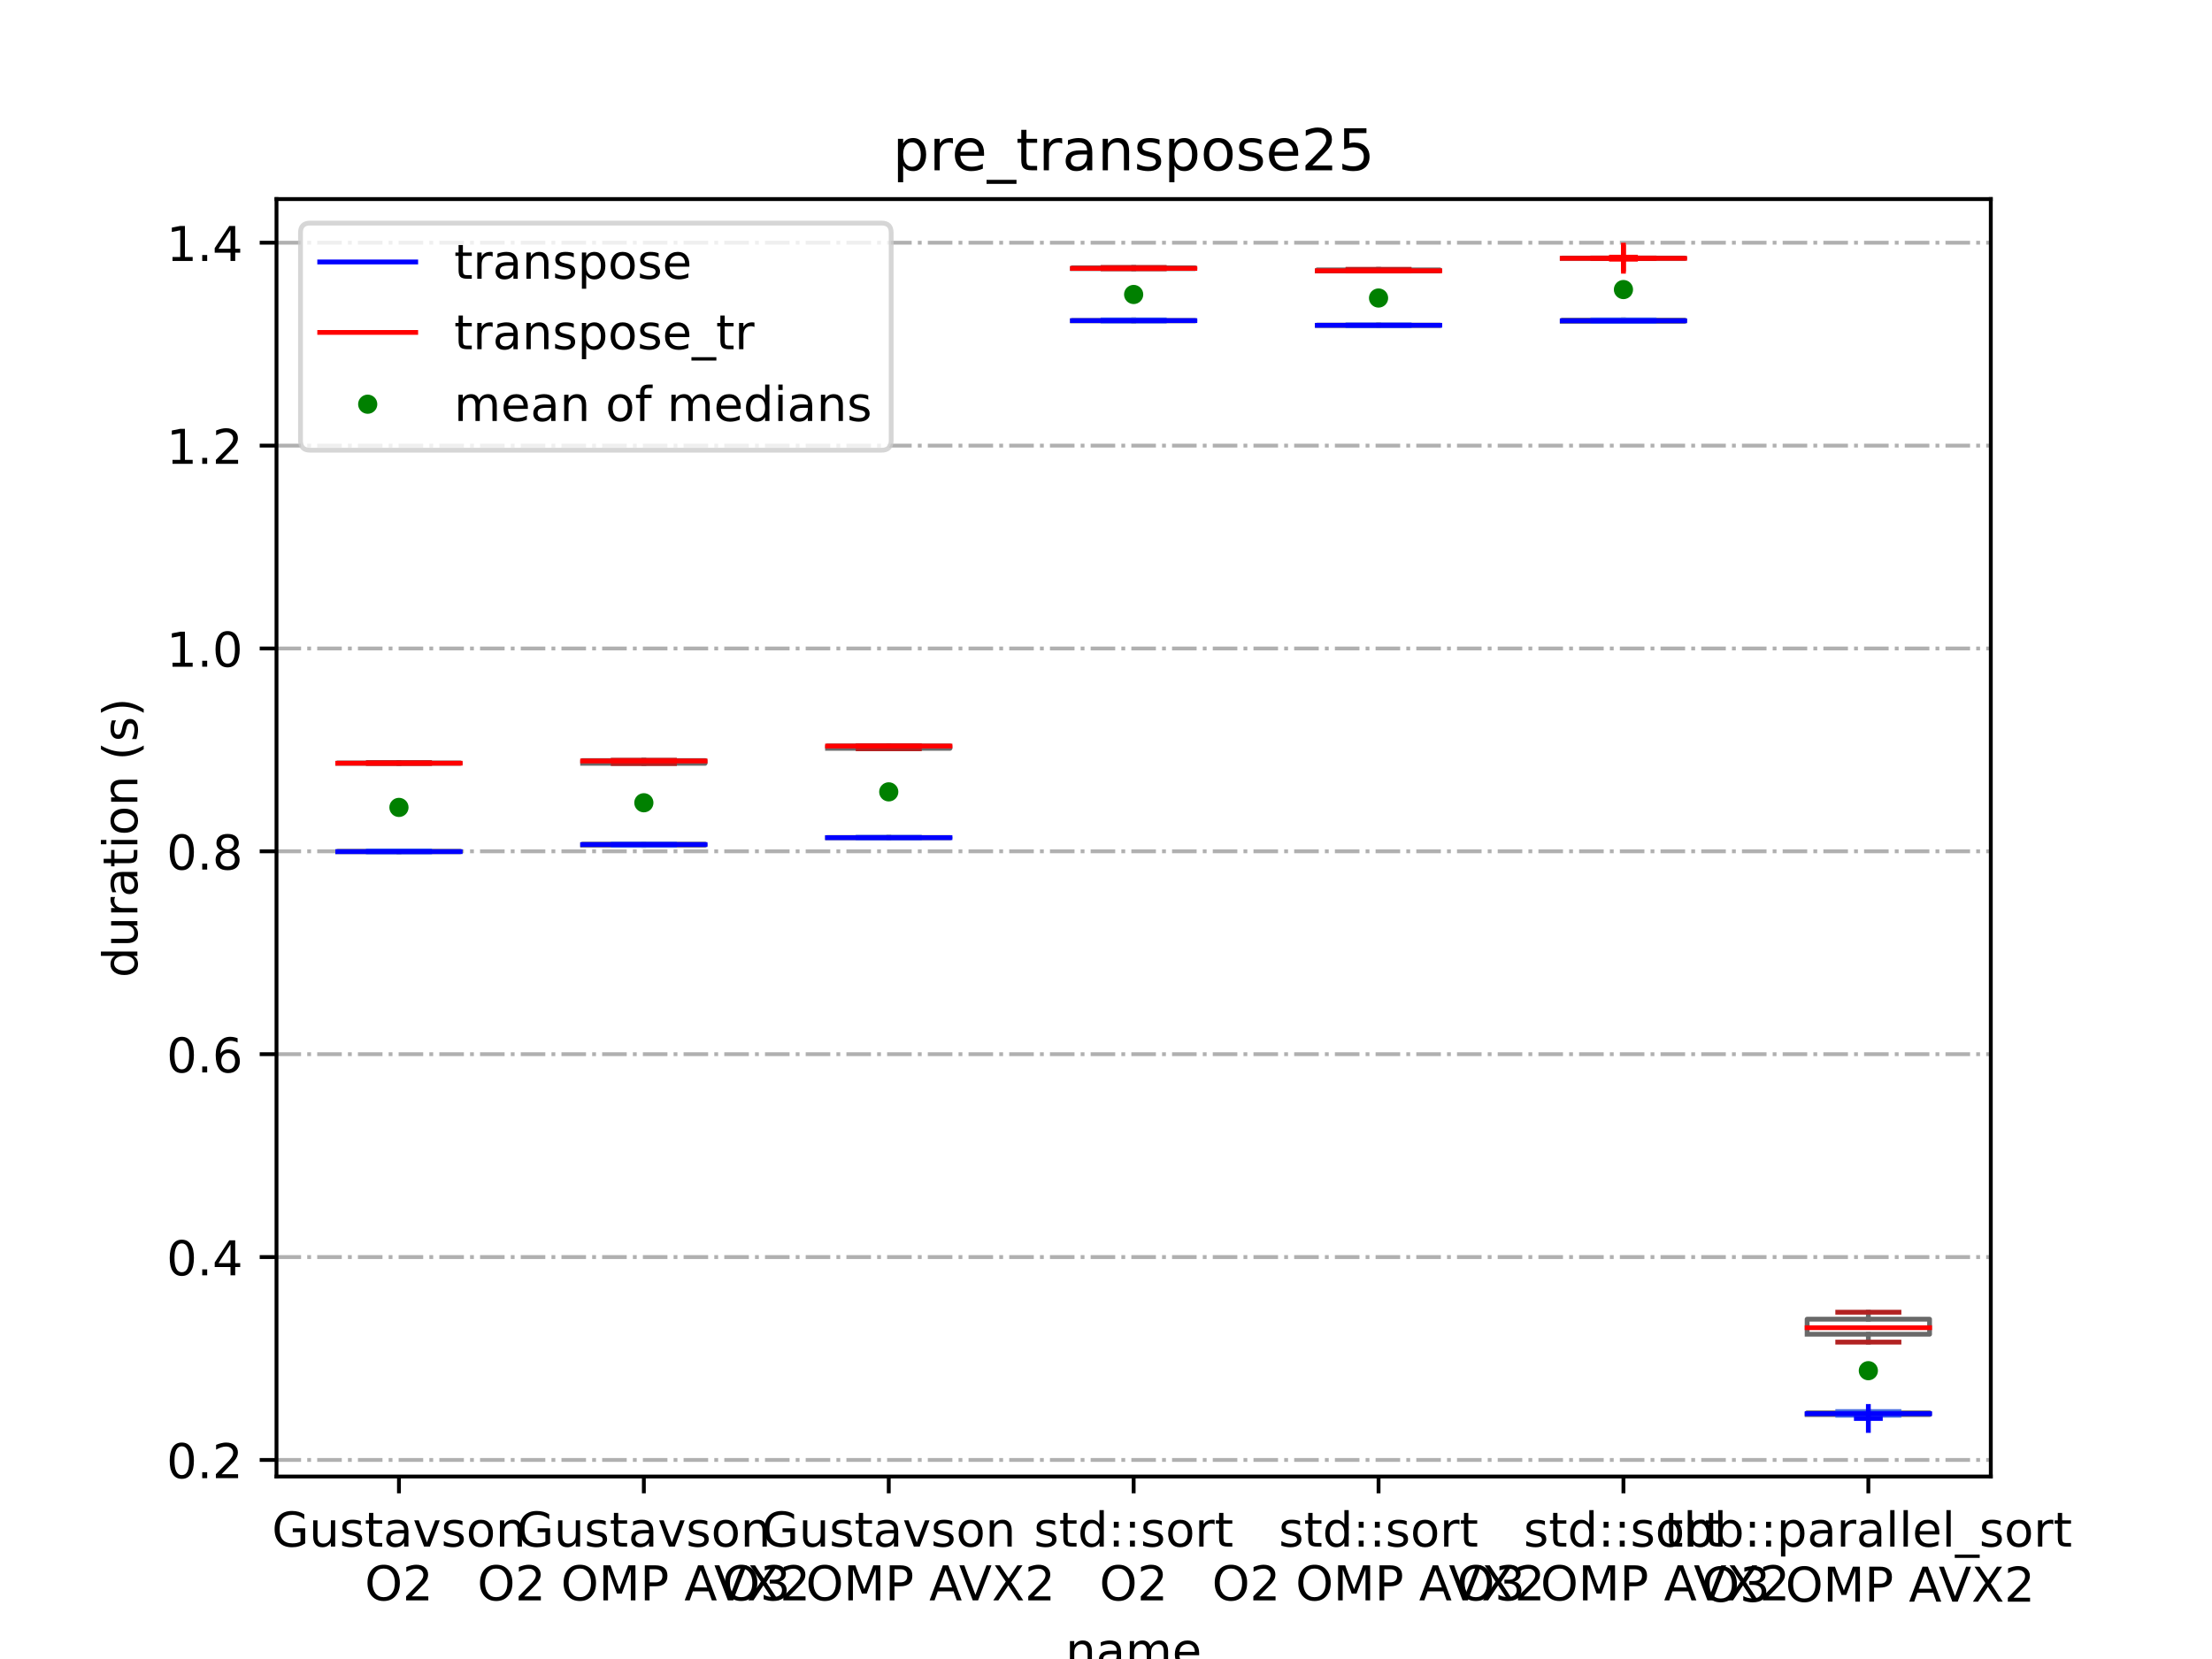 <?xml version="1.0" encoding="utf-8" standalone="no"?>
<!DOCTYPE svg PUBLIC "-//W3C//DTD SVG 1.1//EN"
  "http://www.w3.org/Graphics/SVG/1.1/DTD/svg11.dtd">
<!-- Created with matplotlib (https://matplotlib.org/) -->
<svg height="345.6pt" version="1.1" viewBox="0 0 460.8 345.6" width="460.8pt" xmlns="http://www.w3.org/2000/svg" xmlns:xlink="http://www.w3.org/1999/xlink">
 <defs>
  <style type="text/css">
*{stroke-linecap:butt;stroke-linejoin:round;}
  </style>
 </defs>
 <g id="figure_1">
  <g id="patch_1">
   <path d="M 0 345.6 
L 460.8 345.6 
L 460.8 0 
L 0 0 
z
" style="fill:#ffffff;"/>
  </g>
  <g id="axes_1">
   <g id="patch_2">
    <path d="M 57.6 307.584 
L 414.72 307.584 
L 414.72 41.472 
L 57.6 41.472 
z
" style="fill:#ffffff;"/>
   </g>
   <g id="matplotlib.axis_1">
    <g id="xtick_1">
     <g id="line2d_1">
      <defs>
       <path d="M 0 0 
L 0 3.5 
" id="m72fdc28c1d" style="stroke:#000000;stroke-width:0.8;"/>
      </defs>
      <g>
       <use style="stroke:#000000;stroke-width:0.8;" x="83.109" xlink:href="#m72fdc28c1d" y="307.584"/>
      </g>
     </g>
     <g id="text_1">
      <!-- Gustavson -->
      <defs>
       <path d="M 59.516 10.406 
L 59.516 29.984 
L 43.406 29.984 
L 43.406 38.094 
L 69.281 38.094 
L 69.281 6.781 
Q 63.578 2.734 56.688 0.656 
Q 49.812 -1.422 42 -1.422 
Q 24.906 -1.422 15.25 8.562 
Q 5.609 18.562 5.609 36.375 
Q 5.609 54.25 15.25 64.234 
Q 24.906 74.219 42 74.219 
Q 49.125 74.219 55.547 72.453 
Q 61.969 70.703 67.391 67.281 
L 67.391 56.781 
Q 61.922 61.422 55.766 63.766 
Q 49.609 66.109 42.828 66.109 
Q 29.438 66.109 22.719 58.641 
Q 16.016 51.172 16.016 36.375 
Q 16.016 21.625 22.719 14.156 
Q 29.438 6.688 42.828 6.688 
Q 48.047 6.688 52.141 7.594 
Q 56.25 8.5 59.516 10.406 
z
" id="DejaVuSans-71"/>
       <path d="M 8.5 21.578 
L 8.5 54.688 
L 17.484 54.688 
L 17.484 21.922 
Q 17.484 14.156 20.5 10.266 
Q 23.531 6.391 29.594 6.391 
Q 36.859 6.391 41.078 11.031 
Q 45.312 15.672 45.312 23.688 
L 45.312 54.688 
L 54.297 54.688 
L 54.297 0 
L 45.312 0 
L 45.312 8.406 
Q 42.047 3.422 37.719 1 
Q 33.406 -1.422 27.688 -1.422 
Q 18.266 -1.422 13.375 4.438 
Q 8.5 10.297 8.5 21.578 
z
M 31.109 56 
z
" id="DejaVuSans-117"/>
       <path d="M 44.281 53.078 
L 44.281 44.578 
Q 40.484 46.531 36.375 47.5 
Q 32.281 48.484 27.875 48.484 
Q 21.188 48.484 17.844 46.438 
Q 14.5 44.391 14.5 40.281 
Q 14.5 37.156 16.891 35.375 
Q 19.281 33.594 26.516 31.984 
L 29.594 31.297 
Q 39.156 29.25 43.188 25.516 
Q 47.219 21.781 47.219 15.094 
Q 47.219 7.469 41.188 3.016 
Q 35.156 -1.422 24.609 -1.422 
Q 20.219 -1.422 15.453 -0.562 
Q 10.688 0.297 5.422 2 
L 5.422 11.281 
Q 10.406 8.688 15.234 7.391 
Q 20.062 6.109 24.812 6.109 
Q 31.156 6.109 34.562 8.281 
Q 37.984 10.453 37.984 14.406 
Q 37.984 18.062 35.516 20.016 
Q 33.062 21.969 24.703 23.781 
L 21.578 24.516 
Q 13.234 26.266 9.516 29.906 
Q 5.812 33.547 5.812 39.891 
Q 5.812 47.609 11.281 51.797 
Q 16.75 56 26.812 56 
Q 31.781 56 36.172 55.266 
Q 40.578 54.547 44.281 53.078 
z
" id="DejaVuSans-115"/>
       <path d="M 18.312 70.219 
L 18.312 54.688 
L 36.812 54.688 
L 36.812 47.703 
L 18.312 47.703 
L 18.312 18.016 
Q 18.312 11.328 20.141 9.422 
Q 21.969 7.516 27.594 7.516 
L 36.812 7.516 
L 36.812 0 
L 27.594 0 
Q 17.188 0 13.234 3.875 
Q 9.281 7.766 9.281 18.016 
L 9.281 47.703 
L 2.688 47.703 
L 2.688 54.688 
L 9.281 54.688 
L 9.281 70.219 
z
" id="DejaVuSans-116"/>
       <path d="M 34.281 27.484 
Q 23.391 27.484 19.188 25 
Q 14.984 22.516 14.984 16.5 
Q 14.984 11.719 18.141 8.906 
Q 21.297 6.109 26.703 6.109 
Q 34.188 6.109 38.703 11.406 
Q 43.219 16.703 43.219 25.484 
L 43.219 27.484 
z
M 52.203 31.203 
L 52.203 0 
L 43.219 0 
L 43.219 8.297 
Q 40.141 3.328 35.547 0.953 
Q 30.953 -1.422 24.312 -1.422 
Q 15.922 -1.422 10.953 3.297 
Q 6 8.016 6 15.922 
Q 6 25.141 12.172 29.828 
Q 18.359 34.516 30.609 34.516 
L 43.219 34.516 
L 43.219 35.406 
Q 43.219 41.609 39.141 45 
Q 35.062 48.391 27.688 48.391 
Q 23 48.391 18.547 47.266 
Q 14.109 46.141 10.016 43.891 
L 10.016 52.203 
Q 14.938 54.109 19.578 55.047 
Q 24.219 56 28.609 56 
Q 40.484 56 46.344 49.844 
Q 52.203 43.703 52.203 31.203 
z
" id="DejaVuSans-97"/>
       <path d="M 2.984 54.688 
L 12.5 54.688 
L 29.594 8.797 
L 46.688 54.688 
L 56.203 54.688 
L 35.688 0 
L 23.484 0 
z
" id="DejaVuSans-118"/>
       <path d="M 30.609 48.391 
Q 23.391 48.391 19.188 42.75 
Q 14.984 37.109 14.984 27.297 
Q 14.984 17.484 19.156 11.844 
Q 23.344 6.203 30.609 6.203 
Q 37.797 6.203 41.984 11.859 
Q 46.188 17.531 46.188 27.297 
Q 46.188 37.016 41.984 42.703 
Q 37.797 48.391 30.609 48.391 
z
M 30.609 56 
Q 42.328 56 49.016 48.375 
Q 55.719 40.766 55.719 27.297 
Q 55.719 13.875 49.016 6.219 
Q 42.328 -1.422 30.609 -1.422 
Q 18.844 -1.422 12.172 6.219 
Q 5.516 13.875 5.516 27.297 
Q 5.516 40.766 12.172 48.375 
Q 18.844 56 30.609 56 
z
" id="DejaVuSans-111"/>
       <path d="M 54.891 33.016 
L 54.891 0 
L 45.906 0 
L 45.906 32.719 
Q 45.906 40.484 42.875 44.328 
Q 39.844 48.188 33.797 48.188 
Q 26.516 48.188 22.312 43.547 
Q 18.109 38.922 18.109 30.906 
L 18.109 0 
L 9.078 0 
L 9.078 54.688 
L 18.109 54.688 
L 18.109 46.188 
Q 21.344 51.125 25.703 53.562 
Q 30.078 56 35.797 56 
Q 45.219 56 50.047 50.172 
Q 54.891 44.344 54.891 33.016 
z
" id="DejaVuSans-110"/>
      </defs>
      <g transform="translate(56.645 322.182)scale(0.1 -0.1)">
       <use xlink:href="#DejaVuSans-71"/>
       <use x="77.49" xlink:href="#DejaVuSans-117"/>
       <use x="140.869" xlink:href="#DejaVuSans-115"/>
       <use x="192.969" xlink:href="#DejaVuSans-116"/>
       <use x="232.178" xlink:href="#DejaVuSans-97"/>
       <use x="293.457" xlink:href="#DejaVuSans-118"/>
       <use x="352.637" xlink:href="#DejaVuSans-115"/>
       <use x="404.736" xlink:href="#DejaVuSans-111"/>
       <use x="465.918" xlink:href="#DejaVuSans-110"/>
      </g>
      <!-- O2 -->
      <defs>
       <path d="M 39.406 66.219 
Q 28.656 66.219 22.328 58.203 
Q 16.016 50.203 16.016 36.375 
Q 16.016 22.609 22.328 14.594 
Q 28.656 6.594 39.406 6.594 
Q 50.141 6.594 56.422 14.594 
Q 62.703 22.609 62.703 36.375 
Q 62.703 50.203 56.422 58.203 
Q 50.141 66.219 39.406 66.219 
z
M 39.406 74.219 
Q 54.734 74.219 63.906 63.938 
Q 73.094 53.656 73.094 36.375 
Q 73.094 19.141 63.906 8.859 
Q 54.734 -1.422 39.406 -1.422 
Q 24.031 -1.422 14.812 8.828 
Q 5.609 19.094 5.609 36.375 
Q 5.609 53.656 14.812 63.938 
Q 24.031 74.219 39.406 74.219 
z
" id="DejaVuSans-79"/>
       <path d="M 19.188 8.297 
L 53.609 8.297 
L 53.609 0 
L 7.328 0 
L 7.328 8.297 
Q 12.938 14.109 22.625 23.891 
Q 32.328 33.688 34.812 36.531 
Q 39.547 41.844 41.422 45.531 
Q 43.312 49.219 43.312 52.781 
Q 43.312 58.594 39.234 62.25 
Q 35.156 65.922 28.609 65.922 
Q 23.969 65.922 18.812 64.312 
Q 13.672 62.703 7.812 59.422 
L 7.812 69.391 
Q 13.766 71.781 18.938 73 
Q 24.125 74.219 28.422 74.219 
Q 39.75 74.219 46.484 68.547 
Q 53.219 62.891 53.219 53.422 
Q 53.219 48.922 51.531 44.891 
Q 49.859 40.875 45.406 35.406 
Q 44.188 33.984 37.641 27.219 
Q 31.109 20.453 19.188 8.297 
z
" id="DejaVuSans-50"/>
      </defs>
      <g transform="translate(75.991 333.38)scale(0.1 -0.1)">
       <use xlink:href="#DejaVuSans-79"/>
       <use x="78.711" xlink:href="#DejaVuSans-50"/>
      </g>
     </g>
    </g>
    <g id="xtick_2">
     <g id="line2d_2">
      <g>
       <use style="stroke:#000000;stroke-width:0.8;" x="134.126" xlink:href="#m72fdc28c1d" y="307.584"/>
      </g>
     </g>
     <g id="text_2">
      <!-- Gustavson -->
      <g transform="translate(107.662 322.182)scale(0.1 -0.1)">
       <use xlink:href="#DejaVuSans-71"/>
       <use x="77.49" xlink:href="#DejaVuSans-117"/>
       <use x="140.869" xlink:href="#DejaVuSans-115"/>
       <use x="192.969" xlink:href="#DejaVuSans-116"/>
       <use x="232.178" xlink:href="#DejaVuSans-97"/>
       <use x="293.457" xlink:href="#DejaVuSans-118"/>
       <use x="352.637" xlink:href="#DejaVuSans-115"/>
       <use x="404.736" xlink:href="#DejaVuSans-111"/>
       <use x="465.918" xlink:href="#DejaVuSans-110"/>
      </g>
      <!-- O2 OMP AVX2 -->
      <defs>
       <path id="DejaVuSans-32"/>
       <path d="M 9.812 72.906 
L 24.516 72.906 
L 43.109 23.297 
L 61.812 72.906 
L 76.516 72.906 
L 76.516 0 
L 66.891 0 
L 66.891 64.016 
L 48.094 14.016 
L 38.188 14.016 
L 19.391 64.016 
L 19.391 0 
L 9.812 0 
z
" id="DejaVuSans-77"/>
       <path d="M 19.672 64.797 
L 19.672 37.406 
L 32.078 37.406 
Q 38.969 37.406 42.719 40.969 
Q 46.484 44.531 46.484 51.125 
Q 46.484 57.672 42.719 61.234 
Q 38.969 64.797 32.078 64.797 
z
M 9.812 72.906 
L 32.078 72.906 
Q 44.344 72.906 50.609 67.359 
Q 56.891 61.812 56.891 51.125 
Q 56.891 40.328 50.609 34.812 
Q 44.344 29.297 32.078 29.297 
L 19.672 29.297 
L 19.672 0 
L 9.812 0 
z
" id="DejaVuSans-80"/>
       <path d="M 34.188 63.188 
L 20.797 26.906 
L 47.609 26.906 
z
M 28.609 72.906 
L 39.797 72.906 
L 67.578 0 
L 57.328 0 
L 50.688 18.703 
L 17.828 18.703 
L 11.188 0 
L 0.781 0 
z
" id="DejaVuSans-65"/>
       <path d="M 28.609 0 
L 0.781 72.906 
L 11.078 72.906 
L 34.188 11.531 
L 57.328 72.906 
L 67.578 72.906 
L 39.797 0 
z
" id="DejaVuSans-86"/>
       <path d="M 6.297 72.906 
L 16.891 72.906 
L 35.016 45.797 
L 53.219 72.906 
L 63.812 72.906 
L 40.375 37.891 
L 65.375 0 
L 54.781 0 
L 34.281 31 
L 13.625 0 
L 2.984 0 
L 29 38.922 
z
" id="DejaVuSans-88"/>
      </defs>
      <g transform="translate(99.437 333.38)scale(0.1 -0.1)">
       <use xlink:href="#DejaVuSans-79"/>
       <use x="78.711" xlink:href="#DejaVuSans-50"/>
       <use x="142.334" xlink:href="#DejaVuSans-32"/>
       <use x="174.121" xlink:href="#DejaVuSans-79"/>
       <use x="252.832" xlink:href="#DejaVuSans-77"/>
       <use x="339.111" xlink:href="#DejaVuSans-80"/>
       <use x="399.414" xlink:href="#DejaVuSans-32"/>
       <use x="431.201" xlink:href="#DejaVuSans-65"/>
       <use x="493.234" xlink:href="#DejaVuSans-86"/>
       <use x="561.643" xlink:href="#DejaVuSans-88"/>
       <use x="630.148" xlink:href="#DejaVuSans-50"/>
      </g>
     </g>
    </g>
    <g id="xtick_3">
     <g id="line2d_3">
      <g>
       <use style="stroke:#000000;stroke-width:0.8;" x="185.143" xlink:href="#m72fdc28c1d" y="307.584"/>
      </g>
     </g>
     <g id="text_3">
      <!-- Gustavson -->
      <g transform="translate(158.679 322.182)scale(0.1 -0.1)">
       <use xlink:href="#DejaVuSans-71"/>
       <use x="77.49" xlink:href="#DejaVuSans-117"/>
       <use x="140.869" xlink:href="#DejaVuSans-115"/>
       <use x="192.969" xlink:href="#DejaVuSans-116"/>
       <use x="232.178" xlink:href="#DejaVuSans-97"/>
       <use x="293.457" xlink:href="#DejaVuSans-118"/>
       <use x="352.637" xlink:href="#DejaVuSans-115"/>
       <use x="404.736" xlink:href="#DejaVuSans-111"/>
       <use x="465.918" xlink:href="#DejaVuSans-110"/>
      </g>
      <!-- O3 OMP AVX2 -->
      <defs>
       <path d="M 40.578 39.312 
Q 47.656 37.797 51.625 33 
Q 55.609 28.219 55.609 21.188 
Q 55.609 10.406 48.188 4.484 
Q 40.766 -1.422 27.094 -1.422 
Q 22.516 -1.422 17.656 -0.516 
Q 12.797 0.391 7.625 2.203 
L 7.625 11.719 
Q 11.719 9.328 16.594 8.109 
Q 21.484 6.891 26.812 6.891 
Q 36.078 6.891 40.938 10.547 
Q 45.797 14.203 45.797 21.188 
Q 45.797 27.641 41.281 31.266 
Q 36.766 34.906 28.719 34.906 
L 20.219 34.906 
L 20.219 43.016 
L 29.109 43.016 
Q 36.375 43.016 40.234 45.922 
Q 44.094 48.828 44.094 54.297 
Q 44.094 59.906 40.109 62.906 
Q 36.141 65.922 28.719 65.922 
Q 24.656 65.922 20.016 65.031 
Q 15.375 64.156 9.812 62.312 
L 9.812 71.094 
Q 15.438 72.656 20.344 73.438 
Q 25.25 74.219 29.594 74.219 
Q 40.828 74.219 47.359 69.109 
Q 53.906 64.016 53.906 55.328 
Q 53.906 49.266 50.438 45.094 
Q 46.969 40.922 40.578 39.312 
z
" id="DejaVuSans-51"/>
      </defs>
      <g transform="translate(150.455 333.38)scale(0.1 -0.1)">
       <use xlink:href="#DejaVuSans-79"/>
       <use x="78.711" xlink:href="#DejaVuSans-51"/>
       <use x="142.334" xlink:href="#DejaVuSans-32"/>
       <use x="174.121" xlink:href="#DejaVuSans-79"/>
       <use x="252.832" xlink:href="#DejaVuSans-77"/>
       <use x="339.111" xlink:href="#DejaVuSans-80"/>
       <use x="399.414" xlink:href="#DejaVuSans-32"/>
       <use x="431.201" xlink:href="#DejaVuSans-65"/>
       <use x="493.234" xlink:href="#DejaVuSans-86"/>
       <use x="561.643" xlink:href="#DejaVuSans-88"/>
       <use x="630.148" xlink:href="#DejaVuSans-50"/>
      </g>
     </g>
    </g>
    <g id="xtick_4">
     <g id="line2d_4">
      <g>
       <use style="stroke:#000000;stroke-width:0.8;" x="236.16" xlink:href="#m72fdc28c1d" y="307.584"/>
      </g>
     </g>
     <g id="text_4">
      <!-- std::sort -->
      <defs>
       <path d="M 45.406 46.391 
L 45.406 75.984 
L 54.391 75.984 
L 54.391 0 
L 45.406 0 
L 45.406 8.203 
Q 42.578 3.328 38.25 0.953 
Q 33.938 -1.422 27.875 -1.422 
Q 17.969 -1.422 11.734 6.484 
Q 5.516 14.406 5.516 27.297 
Q 5.516 40.188 11.734 48.094 
Q 17.969 56 27.875 56 
Q 33.938 56 38.25 53.625 
Q 42.578 51.266 45.406 46.391 
z
M 14.797 27.297 
Q 14.797 17.391 18.875 11.75 
Q 22.953 6.109 30.078 6.109 
Q 37.203 6.109 41.297 11.75 
Q 45.406 17.391 45.406 27.297 
Q 45.406 37.203 41.297 42.844 
Q 37.203 48.484 30.078 48.484 
Q 22.953 48.484 18.875 42.844 
Q 14.797 37.203 14.797 27.297 
z
" id="DejaVuSans-100"/>
       <path d="M 11.719 12.406 
L 22.016 12.406 
L 22.016 0 
L 11.719 0 
z
M 11.719 51.703 
L 22.016 51.703 
L 22.016 39.312 
L 11.719 39.312 
z
" id="DejaVuSans-58"/>
       <path d="M 41.109 46.297 
Q 39.594 47.172 37.812 47.578 
Q 36.031 48 33.891 48 
Q 26.266 48 22.188 43.047 
Q 18.109 38.094 18.109 28.812 
L 18.109 0 
L 9.078 0 
L 9.078 54.688 
L 18.109 54.688 
L 18.109 46.188 
Q 20.953 51.172 25.484 53.578 
Q 30.031 56 36.531 56 
Q 37.453 56 38.578 55.875 
Q 39.703 55.766 41.062 55.516 
z
" id="DejaVuSans-114"/>
      </defs>
      <g transform="translate(215.373 322.182)scale(0.1 -0.1)">
       <use xlink:href="#DejaVuSans-115"/>
       <use x="52.1" xlink:href="#DejaVuSans-116"/>
       <use x="91.309" xlink:href="#DejaVuSans-100"/>
       <use x="154.785" xlink:href="#DejaVuSans-58"/>
       <use x="188.477" xlink:href="#DejaVuSans-58"/>
       <use x="222.168" xlink:href="#DejaVuSans-115"/>
       <use x="274.268" xlink:href="#DejaVuSans-111"/>
       <use x="335.449" xlink:href="#DejaVuSans-114"/>
       <use x="376.562" xlink:href="#DejaVuSans-116"/>
      </g>
      <!-- O2 -->
      <g transform="translate(229.043 333.38)scale(0.1 -0.1)">
       <use xlink:href="#DejaVuSans-79"/>
       <use x="78.711" xlink:href="#DejaVuSans-50"/>
      </g>
     </g>
    </g>
    <g id="xtick_5">
     <g id="line2d_5">
      <g>
       <use style="stroke:#000000;stroke-width:0.8;" x="287.177" xlink:href="#m72fdc28c1d" y="307.584"/>
      </g>
     </g>
     <g id="text_5">
      <!-- std::sort -->
      <g transform="translate(266.39 322.182)scale(0.1 -0.1)">
       <use xlink:href="#DejaVuSans-115"/>
       <use x="52.1" xlink:href="#DejaVuSans-116"/>
       <use x="91.309" xlink:href="#DejaVuSans-100"/>
       <use x="154.785" xlink:href="#DejaVuSans-58"/>
       <use x="188.477" xlink:href="#DejaVuSans-58"/>
       <use x="222.168" xlink:href="#DejaVuSans-115"/>
       <use x="274.268" xlink:href="#DejaVuSans-111"/>
       <use x="335.449" xlink:href="#DejaVuSans-114"/>
       <use x="376.562" xlink:href="#DejaVuSans-116"/>
      </g>
      <!-- O2 OMP AVX2 -->
      <g transform="translate(252.489 333.38)scale(0.1 -0.1)">
       <use xlink:href="#DejaVuSans-79"/>
       <use x="78.711" xlink:href="#DejaVuSans-50"/>
       <use x="142.334" xlink:href="#DejaVuSans-32"/>
       <use x="174.121" xlink:href="#DejaVuSans-79"/>
       <use x="252.832" xlink:href="#DejaVuSans-77"/>
       <use x="339.111" xlink:href="#DejaVuSans-80"/>
       <use x="399.414" xlink:href="#DejaVuSans-32"/>
       <use x="431.201" xlink:href="#DejaVuSans-65"/>
       <use x="493.234" xlink:href="#DejaVuSans-86"/>
       <use x="561.643" xlink:href="#DejaVuSans-88"/>
       <use x="630.148" xlink:href="#DejaVuSans-50"/>
      </g>
     </g>
    </g>
    <g id="xtick_6">
     <g id="line2d_6">
      <g>
       <use style="stroke:#000000;stroke-width:0.8;" x="338.194" xlink:href="#m72fdc28c1d" y="307.584"/>
      </g>
     </g>
     <g id="text_6">
      <!-- std::sort -->
      <g transform="translate(317.407 322.182)scale(0.1 -0.1)">
       <use xlink:href="#DejaVuSans-115"/>
       <use x="52.1" xlink:href="#DejaVuSans-116"/>
       <use x="91.309" xlink:href="#DejaVuSans-100"/>
       <use x="154.785" xlink:href="#DejaVuSans-58"/>
       <use x="188.477" xlink:href="#DejaVuSans-58"/>
       <use x="222.168" xlink:href="#DejaVuSans-115"/>
       <use x="274.268" xlink:href="#DejaVuSans-111"/>
       <use x="335.449" xlink:href="#DejaVuSans-114"/>
       <use x="376.562" xlink:href="#DejaVuSans-116"/>
      </g>
      <!-- O3 OMP AVX2 -->
      <g transform="translate(303.506 333.38)scale(0.1 -0.1)">
       <use xlink:href="#DejaVuSans-79"/>
       <use x="78.711" xlink:href="#DejaVuSans-51"/>
       <use x="142.334" xlink:href="#DejaVuSans-32"/>
       <use x="174.121" xlink:href="#DejaVuSans-79"/>
       <use x="252.832" xlink:href="#DejaVuSans-77"/>
       <use x="339.111" xlink:href="#DejaVuSans-80"/>
       <use x="399.414" xlink:href="#DejaVuSans-32"/>
       <use x="431.201" xlink:href="#DejaVuSans-65"/>
       <use x="493.234" xlink:href="#DejaVuSans-86"/>
       <use x="561.643" xlink:href="#DejaVuSans-88"/>
       <use x="630.148" xlink:href="#DejaVuSans-50"/>
      </g>
     </g>
    </g>
    <g id="xtick_7">
     <g id="line2d_7">
      <g>
       <use style="stroke:#000000;stroke-width:0.8;" x="389.211" xlink:href="#m72fdc28c1d" y="307.584"/>
      </g>
     </g>
     <g id="text_7">
      <!-- tbb::parallel_sort -->
      <defs>
       <path d="M 48.688 27.297 
Q 48.688 37.203 44.609 42.844 
Q 40.531 48.484 33.406 48.484 
Q 26.266 48.484 22.188 42.844 
Q 18.109 37.203 18.109 27.297 
Q 18.109 17.391 22.188 11.75 
Q 26.266 6.109 33.406 6.109 
Q 40.531 6.109 44.609 11.75 
Q 48.688 17.391 48.688 27.297 
z
M 18.109 46.391 
Q 20.953 51.266 25.266 53.625 
Q 29.594 56 35.594 56 
Q 45.562 56 51.781 48.094 
Q 58.016 40.188 58.016 27.297 
Q 58.016 14.406 51.781 6.484 
Q 45.562 -1.422 35.594 -1.422 
Q 29.594 -1.422 25.266 0.953 
Q 20.953 3.328 18.109 8.203 
L 18.109 0 
L 9.078 0 
L 9.078 75.984 
L 18.109 75.984 
z
" id="DejaVuSans-98"/>
       <path d="M 18.109 8.203 
L 18.109 -20.797 
L 9.078 -20.797 
L 9.078 54.688 
L 18.109 54.688 
L 18.109 46.391 
Q 20.953 51.266 25.266 53.625 
Q 29.594 56 35.594 56 
Q 45.562 56 51.781 48.094 
Q 58.016 40.188 58.016 27.297 
Q 58.016 14.406 51.781 6.484 
Q 45.562 -1.422 35.594 -1.422 
Q 29.594 -1.422 25.266 0.953 
Q 20.953 3.328 18.109 8.203 
z
M 48.688 27.297 
Q 48.688 37.203 44.609 42.844 
Q 40.531 48.484 33.406 48.484 
Q 26.266 48.484 22.188 42.844 
Q 18.109 37.203 18.109 27.297 
Q 18.109 17.391 22.188 11.75 
Q 26.266 6.109 33.406 6.109 
Q 40.531 6.109 44.609 11.75 
Q 48.688 17.391 48.688 27.297 
z
" id="DejaVuSans-112"/>
       <path d="M 9.422 75.984 
L 18.406 75.984 
L 18.406 0 
L 9.422 0 
z
" id="DejaVuSans-108"/>
       <path d="M 56.203 29.594 
L 56.203 25.203 
L 14.891 25.203 
Q 15.484 15.922 20.484 11.062 
Q 25.484 6.203 34.422 6.203 
Q 39.594 6.203 44.453 7.469 
Q 49.312 8.734 54.109 11.281 
L 54.109 2.781 
Q 49.266 0.734 44.188 -0.344 
Q 39.109 -1.422 33.891 -1.422 
Q 20.797 -1.422 13.156 6.188 
Q 5.516 13.812 5.516 26.812 
Q 5.516 40.234 12.766 48.109 
Q 20.016 56 32.328 56 
Q 43.359 56 49.781 48.891 
Q 56.203 41.797 56.203 29.594 
z
M 47.219 32.234 
Q 47.125 39.594 43.094 43.984 
Q 39.062 48.391 32.422 48.391 
Q 24.906 48.391 20.391 44.141 
Q 15.875 39.891 15.188 32.172 
z
" id="DejaVuSans-101"/>
       <path d="M 50.984 -16.609 
L 50.984 -23.578 
L -0.984 -23.578 
L -0.984 -16.609 
z
" id="DejaVuSans-95"/>
      </defs>
      <g transform="translate(346.753 322.182)scale(0.1 -0.1)">
       <use xlink:href="#DejaVuSans-116"/>
       <use x="39.209" xlink:href="#DejaVuSans-98"/>
       <use x="102.686" xlink:href="#DejaVuSans-98"/>
       <use x="166.162" xlink:href="#DejaVuSans-58"/>
       <use x="199.854" xlink:href="#DejaVuSans-58"/>
       <use x="233.545" xlink:href="#DejaVuSans-112"/>
       <use x="297.021" xlink:href="#DejaVuSans-97"/>
       <use x="358.301" xlink:href="#DejaVuSans-114"/>
       <use x="399.414" xlink:href="#DejaVuSans-97"/>
       <use x="460.693" xlink:href="#DejaVuSans-108"/>
       <use x="488.477" xlink:href="#DejaVuSans-108"/>
       <use x="516.26" xlink:href="#DejaVuSans-101"/>
       <use x="577.783" xlink:href="#DejaVuSans-108"/>
       <use x="605.566" xlink:href="#DejaVuSans-95"/>
       <use x="655.566" xlink:href="#DejaVuSans-115"/>
       <use x="707.666" xlink:href="#DejaVuSans-111"/>
       <use x="768.848" xlink:href="#DejaVuSans-114"/>
       <use x="809.961" xlink:href="#DejaVuSans-116"/>
      </g>
      <!-- O3 OMP AVX2 -->
      <g transform="translate(354.523 333.658)scale(0.1 -0.1)">
       <use xlink:href="#DejaVuSans-79"/>
       <use x="78.711" xlink:href="#DejaVuSans-51"/>
       <use x="142.334" xlink:href="#DejaVuSans-32"/>
       <use x="174.121" xlink:href="#DejaVuSans-79"/>
       <use x="252.832" xlink:href="#DejaVuSans-77"/>
       <use x="339.111" xlink:href="#DejaVuSans-80"/>
       <use x="399.414" xlink:href="#DejaVuSans-32"/>
       <use x="431.201" xlink:href="#DejaVuSans-65"/>
       <use x="493.234" xlink:href="#DejaVuSans-86"/>
       <use x="561.643" xlink:href="#DejaVuSans-88"/>
       <use x="630.148" xlink:href="#DejaVuSans-50"/>
      </g>
     </g>
    </g>
    <g id="text_8">
     <!-- name -->
     <defs>
      <path d="M 52 44.188 
Q 55.375 50.25 60.062 53.125 
Q 64.75 56 71.094 56 
Q 79.641 56 84.281 50.016 
Q 88.922 44.047 88.922 33.016 
L 88.922 0 
L 79.891 0 
L 79.891 32.719 
Q 79.891 40.578 77.094 44.375 
Q 74.312 48.188 68.609 48.188 
Q 61.625 48.188 57.562 43.547 
Q 53.516 38.922 53.516 30.906 
L 53.516 0 
L 44.484 0 
L 44.484 32.719 
Q 44.484 40.625 41.703 44.406 
Q 38.922 48.188 33.109 48.188 
Q 26.219 48.188 22.156 43.531 
Q 18.109 38.875 18.109 30.906 
L 18.109 0 
L 9.078 0 
L 9.078 54.688 
L 18.109 54.688 
L 18.109 46.188 
Q 21.188 51.219 25.484 53.609 
Q 29.781 56 35.688 56 
Q 41.656 56 45.828 52.969 
Q 50 49.953 52 44.188 
z
" id="DejaVuSans-109"/>
     </defs>
     <g transform="translate(221.98 347.337)scale(0.1 -0.1)">
      <use xlink:href="#DejaVuSans-110"/>
      <use x="63.379" xlink:href="#DejaVuSans-97"/>
      <use x="124.658" xlink:href="#DejaVuSans-109"/>
      <use x="222.07" xlink:href="#DejaVuSans-101"/>
     </g>
    </g>
   </g>
   <g id="matplotlib.axis_2">
    <g id="ytick_1">
     <g id="line2d_8">
      <path clip-path="url(#p1d62a8acaa)" d="M 57.6 304.131 
L 414.72 304.131 
" style="fill:none;stroke:#b0b0b0;stroke-dasharray:5.12,1.28,0.8,1.28;stroke-dashoffset:0;stroke-width:0.8;"/>
     </g>
     <g id="line2d_9">
      <defs>
       <path d="M 0 0 
L -3.5 0 
" id="ma35012a6dc" style="stroke:#000000;stroke-width:0.8;"/>
      </defs>
      <g>
       <use style="stroke:#000000;stroke-width:0.8;" x="57.6" xlink:href="#ma35012a6dc" y="304.131"/>
      </g>
     </g>
     <g id="text_9">
      <!-- 0.2 -->
      <defs>
       <path d="M 31.781 66.406 
Q 24.172 66.406 20.328 58.906 
Q 16.5 51.422 16.5 36.375 
Q 16.5 21.391 20.328 13.891 
Q 24.172 6.391 31.781 6.391 
Q 39.453 6.391 43.281 13.891 
Q 47.125 21.391 47.125 36.375 
Q 47.125 51.422 43.281 58.906 
Q 39.453 66.406 31.781 66.406 
z
M 31.781 74.219 
Q 44.047 74.219 50.516 64.516 
Q 56.984 54.828 56.984 36.375 
Q 56.984 17.969 50.516 8.266 
Q 44.047 -1.422 31.781 -1.422 
Q 19.531 -1.422 13.062 8.266 
Q 6.594 17.969 6.594 36.375 
Q 6.594 54.828 13.062 64.516 
Q 19.531 74.219 31.781 74.219 
z
" id="DejaVuSans-48"/>
       <path d="M 10.688 12.406 
L 21 12.406 
L 21 0 
L 10.688 0 
z
" id="DejaVuSans-46"/>
      </defs>
      <g transform="translate(34.697 307.93)scale(0.1 -0.1)">
       <use xlink:href="#DejaVuSans-48"/>
       <use x="63.623" xlink:href="#DejaVuSans-46"/>
       <use x="95.41" xlink:href="#DejaVuSans-50"/>
      </g>
     </g>
    </g>
    <g id="ytick_2">
     <g id="line2d_10">
      <path clip-path="url(#p1d62a8acaa)" d="M 57.6 261.869 
L 414.72 261.869 
" style="fill:none;stroke:#b0b0b0;stroke-dasharray:5.12,1.28,0.8,1.28;stroke-dashoffset:0;stroke-width:0.8;"/>
     </g>
     <g id="line2d_11">
      <g>
       <use style="stroke:#000000;stroke-width:0.8;" x="57.6" xlink:href="#ma35012a6dc" y="261.869"/>
      </g>
     </g>
     <g id="text_10">
      <!-- 0.4 -->
      <defs>
       <path d="M 37.797 64.312 
L 12.891 25.391 
L 37.797 25.391 
z
M 35.203 72.906 
L 47.609 72.906 
L 47.609 25.391 
L 58.016 25.391 
L 58.016 17.188 
L 47.609 17.188 
L 47.609 0 
L 37.797 0 
L 37.797 17.188 
L 4.891 17.188 
L 4.891 26.703 
z
" id="DejaVuSans-52"/>
      </defs>
      <g transform="translate(34.697 265.669)scale(0.1 -0.1)">
       <use xlink:href="#DejaVuSans-48"/>
       <use x="63.623" xlink:href="#DejaVuSans-46"/>
       <use x="95.41" xlink:href="#DejaVuSans-52"/>
      </g>
     </g>
    </g>
    <g id="ytick_3">
     <g id="line2d_12">
      <path clip-path="url(#p1d62a8acaa)" d="M 57.6 219.608 
L 414.72 219.608 
" style="fill:none;stroke:#b0b0b0;stroke-dasharray:5.12,1.28,0.8,1.28;stroke-dashoffset:0;stroke-width:0.8;"/>
     </g>
     <g id="line2d_13">
      <g>
       <use style="stroke:#000000;stroke-width:0.8;" x="57.6" xlink:href="#ma35012a6dc" y="219.608"/>
      </g>
     </g>
     <g id="text_11">
      <!-- 0.6 -->
      <defs>
       <path d="M 33.016 40.375 
Q 26.375 40.375 22.484 35.828 
Q 18.609 31.297 18.609 23.391 
Q 18.609 15.531 22.484 10.953 
Q 26.375 6.391 33.016 6.391 
Q 39.656 6.391 43.531 10.953 
Q 47.406 15.531 47.406 23.391 
Q 47.406 31.297 43.531 35.828 
Q 39.656 40.375 33.016 40.375 
z
M 52.594 71.297 
L 52.594 62.312 
Q 48.875 64.062 45.094 64.984 
Q 41.312 65.922 37.594 65.922 
Q 27.828 65.922 22.672 59.328 
Q 17.531 52.734 16.797 39.406 
Q 19.672 43.656 24.016 45.922 
Q 28.375 48.188 33.594 48.188 
Q 44.578 48.188 50.953 41.516 
Q 57.328 34.859 57.328 23.391 
Q 57.328 12.156 50.688 5.359 
Q 44.047 -1.422 33.016 -1.422 
Q 20.359 -1.422 13.672 8.266 
Q 6.984 17.969 6.984 36.375 
Q 6.984 53.656 15.188 63.938 
Q 23.391 74.219 37.203 74.219 
Q 40.922 74.219 44.703 73.484 
Q 48.484 72.75 52.594 71.297 
z
" id="DejaVuSans-54"/>
      </defs>
      <g transform="translate(34.697 223.407)scale(0.1 -0.1)">
       <use xlink:href="#DejaVuSans-48"/>
       <use x="63.623" xlink:href="#DejaVuSans-46"/>
       <use x="95.41" xlink:href="#DejaVuSans-54"/>
      </g>
     </g>
    </g>
    <g id="ytick_4">
     <g id="line2d_14">
      <path clip-path="url(#p1d62a8acaa)" d="M 57.6 177.347 
L 414.72 177.347 
" style="fill:none;stroke:#b0b0b0;stroke-dasharray:5.12,1.28,0.8,1.28;stroke-dashoffset:0;stroke-width:0.8;"/>
     </g>
     <g id="line2d_15">
      <g>
       <use style="stroke:#000000;stroke-width:0.8;" x="57.6" xlink:href="#ma35012a6dc" y="177.347"/>
      </g>
     </g>
     <g id="text_12">
      <!-- 0.8 -->
      <defs>
       <path d="M 31.781 34.625 
Q 24.75 34.625 20.719 30.859 
Q 16.703 27.094 16.703 20.516 
Q 16.703 13.922 20.719 10.156 
Q 24.75 6.391 31.781 6.391 
Q 38.812 6.391 42.859 10.172 
Q 46.922 13.969 46.922 20.516 
Q 46.922 27.094 42.891 30.859 
Q 38.875 34.625 31.781 34.625 
z
M 21.922 38.812 
Q 15.578 40.375 12.031 44.719 
Q 8.5 49.078 8.5 55.328 
Q 8.5 64.062 14.719 69.141 
Q 20.953 74.219 31.781 74.219 
Q 42.672 74.219 48.875 69.141 
Q 55.078 64.062 55.078 55.328 
Q 55.078 49.078 51.531 44.719 
Q 48 40.375 41.703 38.812 
Q 48.828 37.156 52.797 32.312 
Q 56.781 27.484 56.781 20.516 
Q 56.781 9.906 50.312 4.234 
Q 43.844 -1.422 31.781 -1.422 
Q 19.734 -1.422 13.25 4.234 
Q 6.781 9.906 6.781 20.516 
Q 6.781 27.484 10.781 32.312 
Q 14.797 37.156 21.922 38.812 
z
M 18.312 54.391 
Q 18.312 48.734 21.844 45.562 
Q 25.391 42.391 31.781 42.391 
Q 38.141 42.391 41.719 45.562 
Q 45.312 48.734 45.312 54.391 
Q 45.312 60.062 41.719 63.234 
Q 38.141 66.406 31.781 66.406 
Q 25.391 66.406 21.844 63.234 
Q 18.312 60.062 18.312 54.391 
z
" id="DejaVuSans-56"/>
      </defs>
      <g transform="translate(34.697 181.146)scale(0.1 -0.1)">
       <use xlink:href="#DejaVuSans-48"/>
       <use x="63.623" xlink:href="#DejaVuSans-46"/>
       <use x="95.41" xlink:href="#DejaVuSans-56"/>
      </g>
     </g>
    </g>
    <g id="ytick_5">
     <g id="line2d_16">
      <path clip-path="url(#p1d62a8acaa)" d="M 57.6 135.086 
L 414.72 135.086 
" style="fill:none;stroke:#b0b0b0;stroke-dasharray:5.12,1.28,0.8,1.28;stroke-dashoffset:0;stroke-width:0.8;"/>
     </g>
     <g id="line2d_17">
      <g>
       <use style="stroke:#000000;stroke-width:0.8;" x="57.6" xlink:href="#ma35012a6dc" y="135.086"/>
      </g>
     </g>
     <g id="text_13">
      <!-- 1.0 -->
      <defs>
       <path d="M 12.406 8.297 
L 28.516 8.297 
L 28.516 63.922 
L 10.984 60.406 
L 10.984 69.391 
L 28.422 72.906 
L 38.281 72.906 
L 38.281 8.297 
L 54.391 8.297 
L 54.391 0 
L 12.406 0 
z
" id="DejaVuSans-49"/>
      </defs>
      <g transform="translate(34.697 138.885)scale(0.1 -0.1)">
       <use xlink:href="#DejaVuSans-49"/>
       <use x="63.623" xlink:href="#DejaVuSans-46"/>
       <use x="95.41" xlink:href="#DejaVuSans-48"/>
      </g>
     </g>
    </g>
    <g id="ytick_6">
     <g id="line2d_18">
      <path clip-path="url(#p1d62a8acaa)" d="M 57.6 92.825 
L 414.72 92.825 
" style="fill:none;stroke:#b0b0b0;stroke-dasharray:5.12,1.28,0.8,1.28;stroke-dashoffset:0;stroke-width:0.8;"/>
     </g>
     <g id="line2d_19">
      <g>
       <use style="stroke:#000000;stroke-width:0.8;" x="57.6" xlink:href="#ma35012a6dc" y="92.825"/>
      </g>
     </g>
     <g id="text_14">
      <!-- 1.2 -->
      <g transform="translate(34.697 96.624)scale(0.1 -0.1)">
       <use xlink:href="#DejaVuSans-49"/>
       <use x="63.623" xlink:href="#DejaVuSans-46"/>
       <use x="95.41" xlink:href="#DejaVuSans-50"/>
      </g>
     </g>
    </g>
    <g id="ytick_7">
     <g id="line2d_20">
      <path clip-path="url(#p1d62a8acaa)" d="M 57.6 50.563 
L 414.72 50.563 
" style="fill:none;stroke:#b0b0b0;stroke-dasharray:5.12,1.28,0.8,1.28;stroke-dashoffset:0;stroke-width:0.8;"/>
     </g>
     <g id="line2d_21">
      <g>
       <use style="stroke:#000000;stroke-width:0.8;" x="57.6" xlink:href="#ma35012a6dc" y="50.563"/>
      </g>
     </g>
     <g id="text_15">
      <!-- 1.4 -->
      <g transform="translate(34.697 54.363)scale(0.1 -0.1)">
       <use xlink:href="#DejaVuSans-49"/>
       <use x="63.623" xlink:href="#DejaVuSans-46"/>
       <use x="95.41" xlink:href="#DejaVuSans-52"/>
      </g>
     </g>
    </g>
    <g id="text_16">
     <!-- duration (s) -->
     <defs>
      <path d="M 9.422 54.688 
L 18.406 54.688 
L 18.406 0 
L 9.422 0 
z
M 9.422 75.984 
L 18.406 75.984 
L 18.406 64.594 
L 9.422 64.594 
z
" id="DejaVuSans-105"/>
      <path d="M 31 75.875 
Q 24.469 64.656 21.281 53.656 
Q 18.109 42.672 18.109 31.391 
Q 18.109 20.125 21.312 9.062 
Q 24.516 -2 31 -13.188 
L 23.188 -13.188 
Q 15.875 -1.703 12.234 9.375 
Q 8.594 20.453 8.594 31.391 
Q 8.594 42.281 12.203 53.312 
Q 15.828 64.359 23.188 75.875 
z
" id="DejaVuSans-40"/>
      <path d="M 8.016 75.875 
L 15.828 75.875 
Q 23.141 64.359 26.781 53.312 
Q 30.422 42.281 30.422 31.391 
Q 30.422 20.453 26.781 9.375 
Q 23.141 -1.703 15.828 -13.188 
L 8.016 -13.188 
Q 14.5 -2 17.703 9.062 
Q 20.906 20.125 20.906 31.391 
Q 20.906 42.672 17.703 53.656 
Q 14.5 64.656 8.016 75.875 
z
" id="DejaVuSans-41"/>
     </defs>
     <g transform="translate(28.617 203.663)rotate(-90)scale(0.1 -0.1)">
      <use xlink:href="#DejaVuSans-100"/>
      <use x="63.477" xlink:href="#DejaVuSans-117"/>
      <use x="126.855" xlink:href="#DejaVuSans-114"/>
      <use x="167.969" xlink:href="#DejaVuSans-97"/>
      <use x="229.248" xlink:href="#DejaVuSans-116"/>
      <use x="268.457" xlink:href="#DejaVuSans-105"/>
      <use x="296.24" xlink:href="#DejaVuSans-111"/>
      <use x="357.422" xlink:href="#DejaVuSans-110"/>
      <use x="420.801" xlink:href="#DejaVuSans-32"/>
      <use x="452.588" xlink:href="#DejaVuSans-40"/>
      <use x="491.602" xlink:href="#DejaVuSans-115"/>
      <use x="543.701" xlink:href="#DejaVuSans-41"/>
     </g>
    </g>
   </g>
   <g id="line2d_22">
    <path clip-path="url(#p1d62a8acaa)" d="M 70.354 177.428 
L 95.863 177.428 
L 95.863 177.342 
L 70.354 177.342 
L 70.354 177.428 
" style="fill:none;stroke:#696969;stroke-linecap:square;"/>
   </g>
   <g id="line2d_23">
    <path clip-path="url(#p1d62a8acaa)" d="M 83.109 177.428 
L 83.109 177.462 
" style="fill:none;stroke:#696969;stroke-linecap:square;"/>
   </g>
   <g id="line2d_24">
    <path clip-path="url(#p1d62a8acaa)" d="M 83.109 177.342 
L 83.109 177.26 
" style="fill:none;stroke:#696969;stroke-linecap:square;"/>
   </g>
   <g id="line2d_25">
    <path clip-path="url(#p1d62a8acaa)" d="M 76.731 177.462 
L 89.486 177.462 
" style="fill:none;stroke:#4169e1;stroke-linecap:square;"/>
   </g>
   <g id="line2d_26">
    <path clip-path="url(#p1d62a8acaa)" d="M 76.731 177.26 
L 89.486 177.26 
" style="fill:none;stroke:#4169e1;stroke-linecap:square;"/>
   </g>
   <g id="line2d_27"/>
   <g id="line2d_28">
    <path clip-path="url(#p1d62a8acaa)" d="M 121.371 176.049 
L 146.88 176.049 
L 146.88 175.853 
L 121.371 175.853 
L 121.371 176.049 
" style="fill:none;stroke:#696969;stroke-linecap:square;"/>
   </g>
   <g id="line2d_29">
    <path clip-path="url(#p1d62a8acaa)" d="M 134.126 176.049 
L 134.126 176.105 
" style="fill:none;stroke:#696969;stroke-linecap:square;"/>
   </g>
   <g id="line2d_30">
    <path clip-path="url(#p1d62a8acaa)" d="M 134.126 175.853 
L 134.126 175.832 
" style="fill:none;stroke:#696969;stroke-linecap:square;"/>
   </g>
   <g id="line2d_31">
    <path clip-path="url(#p1d62a8acaa)" d="M 127.749 176.105 
L 140.503 176.105 
" style="fill:none;stroke:#4169e1;stroke-linecap:square;"/>
   </g>
   <g id="line2d_32">
    <path clip-path="url(#p1d62a8acaa)" d="M 127.749 175.832 
L 140.503 175.832 
" style="fill:none;stroke:#4169e1;stroke-linecap:square;"/>
   </g>
   <g id="line2d_33"/>
   <g id="line2d_34">
    <path clip-path="url(#p1d62a8acaa)" d="M 172.389 174.522 
L 197.897 174.522 
L 197.897 174.459 
L 172.389 174.459 
L 172.389 174.522 
" style="fill:none;stroke:#696969;stroke-linecap:square;"/>
   </g>
   <g id="line2d_35">
    <path clip-path="url(#p1d62a8acaa)" d="M 185.143 174.522 
L 185.143 174.534 
" style="fill:none;stroke:#696969;stroke-linecap:square;"/>
   </g>
   <g id="line2d_36">
    <path clip-path="url(#p1d62a8acaa)" d="M 185.143 174.459 
L 185.143 174.413 
" style="fill:none;stroke:#696969;stroke-linecap:square;"/>
   </g>
   <g id="line2d_37">
    <path clip-path="url(#p1d62a8acaa)" d="M 178.766 174.534 
L 191.52 174.534 
" style="fill:none;stroke:#4169e1;stroke-linecap:square;"/>
   </g>
   <g id="line2d_38">
    <path clip-path="url(#p1d62a8acaa)" d="M 178.766 174.413 
L 191.52 174.413 
" style="fill:none;stroke:#4169e1;stroke-linecap:square;"/>
   </g>
   <g id="line2d_39"/>
   <g id="line2d_40">
    <path clip-path="url(#p1d62a8acaa)" d="M 223.406 66.842 
L 248.914 66.842 
L 248.914 66.755 
L 223.406 66.755 
L 223.406 66.842 
" style="fill:none;stroke:#696969;stroke-linecap:square;"/>
   </g>
   <g id="line2d_41">
    <path clip-path="url(#p1d62a8acaa)" d="M 236.16 66.842 
L 236.16 66.878 
" style="fill:none;stroke:#696969;stroke-linecap:square;"/>
   </g>
   <g id="line2d_42">
    <path clip-path="url(#p1d62a8acaa)" d="M 236.16 66.755 
L 236.16 66.63 
" style="fill:none;stroke:#696969;stroke-linecap:square;"/>
   </g>
   <g id="line2d_43">
    <path clip-path="url(#p1d62a8acaa)" d="M 229.783 66.878 
L 242.537 66.878 
" style="fill:none;stroke:#4169e1;stroke-linecap:square;"/>
   </g>
   <g id="line2d_44">
    <path clip-path="url(#p1d62a8acaa)" d="M 229.783 66.63 
L 242.537 66.63 
" style="fill:none;stroke:#4169e1;stroke-linecap:square;"/>
   </g>
   <g id="line2d_45"/>
   <g id="line2d_46">
    <path clip-path="url(#p1d62a8acaa)" d="M 274.423 67.815 
L 299.931 67.815 
L 299.931 67.73 
L 274.423 67.73 
L 274.423 67.815 
" style="fill:none;stroke:#696969;stroke-linecap:square;"/>
   </g>
   <g id="line2d_47">
    <path clip-path="url(#p1d62a8acaa)" d="M 287.177 67.815 
L 287.177 67.845 
" style="fill:none;stroke:#696969;stroke-linecap:square;"/>
   </g>
   <g id="line2d_48">
    <path clip-path="url(#p1d62a8acaa)" d="M 287.177 67.73 
L 287.177 67.676 
" style="fill:none;stroke:#696969;stroke-linecap:square;"/>
   </g>
   <g id="line2d_49">
    <path clip-path="url(#p1d62a8acaa)" d="M 280.8 67.845 
L 293.554 67.845 
" style="fill:none;stroke:#4169e1;stroke-linecap:square;"/>
   </g>
   <g id="line2d_50">
    <path clip-path="url(#p1d62a8acaa)" d="M 280.8 67.676 
L 293.554 67.676 
" style="fill:none;stroke:#4169e1;stroke-linecap:square;"/>
   </g>
   <g id="line2d_51"/>
   <g id="line2d_52">
    <path clip-path="url(#p1d62a8acaa)" d="M 325.44 66.931 
L 350.949 66.931 
L 350.949 66.696 
L 325.44 66.696 
L 325.44 66.931 
" style="fill:none;stroke:#696969;stroke-linecap:square;"/>
   </g>
   <g id="line2d_53">
    <path clip-path="url(#p1d62a8acaa)" d="M 338.194 66.931 
L 338.194 66.95 
" style="fill:none;stroke:#696969;stroke-linecap:square;"/>
   </g>
   <g id="line2d_54">
    <path clip-path="url(#p1d62a8acaa)" d="M 338.194 66.696 
L 338.194 66.634 
" style="fill:none;stroke:#696969;stroke-linecap:square;"/>
   </g>
   <g id="line2d_55">
    <path clip-path="url(#p1d62a8acaa)" d="M 331.817 66.95 
L 344.571 66.95 
" style="fill:none;stroke:#4169e1;stroke-linecap:square;"/>
   </g>
   <g id="line2d_56">
    <path clip-path="url(#p1d62a8acaa)" d="M 331.817 66.634 
L 344.571 66.634 
" style="fill:none;stroke:#4169e1;stroke-linecap:square;"/>
   </g>
   <g id="line2d_57"/>
   <g id="line2d_58">
    <path clip-path="url(#p1d62a8acaa)" d="M 376.457 294.681 
L 401.966 294.681 
L 401.966 294.318 
L 376.457 294.318 
L 376.457 294.681 
" style="fill:none;stroke:#696969;stroke-linecap:square;"/>
   </g>
   <g id="line2d_59">
    <path clip-path="url(#p1d62a8acaa)" d="M 389.211 294.681 
L 389.211 294.813 
" style="fill:none;stroke:#696969;stroke-linecap:square;"/>
   </g>
   <g id="line2d_60">
    <path clip-path="url(#p1d62a8acaa)" d="M 389.211 294.318 
L 389.211 294.058 
" style="fill:none;stroke:#696969;stroke-linecap:square;"/>
   </g>
   <g id="line2d_61">
    <path clip-path="url(#p1d62a8acaa)" d="M 382.834 294.813 
L 395.589 294.813 
" style="fill:none;stroke:#4169e1;stroke-linecap:square;"/>
   </g>
   <g id="line2d_62">
    <path clip-path="url(#p1d62a8acaa)" d="M 382.834 294.058 
L 395.589 294.058 
" style="fill:none;stroke:#4169e1;stroke-linecap:square;"/>
   </g>
   <g id="line2d_63">
    <defs>
     <path d="M -3 0 
L 3 0 
M 0 3 
L 0 -3 
" id="meb6aada7fc" style="stroke:#0000ff;"/>
    </defs>
    <g clip-path="url(#p1d62a8acaa)">
     <use style="fill:#0000ff;stroke:#0000ff;" x="389.211" xlink:href="#meb6aada7fc" y="295.488"/>
    </g>
   </g>
   <g id="line2d_64">
    <path clip-path="url(#p1d62a8acaa)" d="M 70.354 159.009 
L 95.863 159.009 
L 95.863 158.923 
L 70.354 158.923 
L 70.354 159.009 
" style="fill:none;stroke:#696969;stroke-linecap:square;"/>
   </g>
   <g id="line2d_65">
    <path clip-path="url(#p1d62a8acaa)" d="M 83.109 159.009 
L 83.109 159.045 
" style="fill:none;stroke:#696969;stroke-linecap:square;"/>
   </g>
   <g id="line2d_66">
    <path clip-path="url(#p1d62a8acaa)" d="M 83.109 158.923 
L 83.109 158.861 
" style="fill:none;stroke:#696969;stroke-linecap:square;"/>
   </g>
   <g id="line2d_67">
    <path clip-path="url(#p1d62a8acaa)" d="M 76.731 159.045 
L 89.486 159.045 
" style="fill:none;stroke:#b22222;stroke-linecap:square;"/>
   </g>
   <g id="line2d_68">
    <path clip-path="url(#p1d62a8acaa)" d="M 76.731 158.861 
L 89.486 158.861 
" style="fill:none;stroke:#b22222;stroke-linecap:square;"/>
   </g>
   <g id="line2d_69"/>
   <g id="line2d_70">
    <path clip-path="url(#p1d62a8acaa)" d="M 121.371 159.016 
L 146.88 159.016 
L 146.88 158.441 
L 121.371 158.441 
L 121.371 159.016 
" style="fill:none;stroke:#696969;stroke-linecap:square;"/>
   </g>
   <g id="line2d_71">
    <path clip-path="url(#p1d62a8acaa)" d="M 134.126 159.016 
L 134.126 159.064 
" style="fill:none;stroke:#696969;stroke-linecap:square;"/>
   </g>
   <g id="line2d_72">
    <path clip-path="url(#p1d62a8acaa)" d="M 134.126 158.441 
L 134.126 158.364 
" style="fill:none;stroke:#696969;stroke-linecap:square;"/>
   </g>
   <g id="line2d_73">
    <path clip-path="url(#p1d62a8acaa)" d="M 127.749 159.064 
L 140.503 159.064 
" style="fill:none;stroke:#b22222;stroke-linecap:square;"/>
   </g>
   <g id="line2d_74">
    <path clip-path="url(#p1d62a8acaa)" d="M 127.749 158.364 
L 140.503 158.364 
" style="fill:none;stroke:#b22222;stroke-linecap:square;"/>
   </g>
   <g id="line2d_75"/>
   <g id="line2d_76">
    <path clip-path="url(#p1d62a8acaa)" d="M 172.389 155.893 
L 197.897 155.893 
L 197.897 155.396 
L 172.389 155.396 
L 172.389 155.893 
" style="fill:none;stroke:#696969;stroke-linecap:square;"/>
   </g>
   <g id="line2d_77">
    <path clip-path="url(#p1d62a8acaa)" d="M 185.143 155.893 
L 185.143 155.989 
" style="fill:none;stroke:#696969;stroke-linecap:square;"/>
   </g>
   <g id="line2d_78">
    <path clip-path="url(#p1d62a8acaa)" d="M 185.143 155.396 
L 185.143 155.373 
" style="fill:none;stroke:#696969;stroke-linecap:square;"/>
   </g>
   <g id="line2d_79">
    <path clip-path="url(#p1d62a8acaa)" d="M 178.766 155.989 
L 191.52 155.989 
" style="fill:none;stroke:#b22222;stroke-linecap:square;"/>
   </g>
   <g id="line2d_80">
    <path clip-path="url(#p1d62a8acaa)" d="M 178.766 155.373 
L 191.52 155.373 
" style="fill:none;stroke:#b22222;stroke-linecap:square;"/>
   </g>
   <g id="line2d_81"/>
   <g id="line2d_82">
    <path clip-path="url(#p1d62a8acaa)" d="M 223.406 55.965 
L 248.914 55.965 
L 248.914 55.785 
L 223.406 55.785 
L 223.406 55.965 
" style="fill:none;stroke:#696969;stroke-linecap:square;"/>
   </g>
   <g id="line2d_83">
    <path clip-path="url(#p1d62a8acaa)" d="M 236.16 55.965 
L 236.16 56.002 
" style="fill:none;stroke:#696969;stroke-linecap:square;"/>
   </g>
   <g id="line2d_84">
    <path clip-path="url(#p1d62a8acaa)" d="M 236.16 55.785 
L 236.16 55.71 
" style="fill:none;stroke:#696969;stroke-linecap:square;"/>
   </g>
   <g id="line2d_85">
    <path clip-path="url(#p1d62a8acaa)" d="M 229.783 56.002 
L 242.537 56.002 
" style="fill:none;stroke:#b22222;stroke-linecap:square;"/>
   </g>
   <g id="line2d_86">
    <path clip-path="url(#p1d62a8acaa)" d="M 229.783 55.71 
L 242.537 55.71 
" style="fill:none;stroke:#b22222;stroke-linecap:square;"/>
   </g>
   <g id="line2d_87"/>
   <g id="line2d_88">
    <path clip-path="url(#p1d62a8acaa)" d="M 274.423 56.434 
L 299.931 56.434 
L 299.931 56.224 
L 274.423 56.224 
L 274.423 56.434 
" style="fill:none;stroke:#696969;stroke-linecap:square;"/>
   </g>
   <g id="line2d_89">
    <path clip-path="url(#p1d62a8acaa)" d="M 287.177 56.434 
L 287.177 56.459 
" style="fill:none;stroke:#696969;stroke-linecap:square;"/>
   </g>
   <g id="line2d_90">
    <path clip-path="url(#p1d62a8acaa)" d="M 287.177 56.224 
L 287.177 56.107 
" style="fill:none;stroke:#696969;stroke-linecap:square;"/>
   </g>
   <g id="line2d_91">
    <path clip-path="url(#p1d62a8acaa)" d="M 280.8 56.459 
L 293.554 56.459 
" style="fill:none;stroke:#b22222;stroke-linecap:square;"/>
   </g>
   <g id="line2d_92">
    <path clip-path="url(#p1d62a8acaa)" d="M 280.8 56.107 
L 293.554 56.107 
" style="fill:none;stroke:#b22222;stroke-linecap:square;"/>
   </g>
   <g id="line2d_93"/>
   <g id="line2d_94">
    <path clip-path="url(#p1d62a8acaa)" d="M 325.44 53.837 
L 350.949 53.837 
L 350.949 53.76 
L 325.44 53.76 
L 325.44 53.837 
" style="fill:none;stroke:#696969;stroke-linecap:square;"/>
   </g>
   <g id="line2d_95">
    <path clip-path="url(#p1d62a8acaa)" d="M 338.194 53.837 
L 338.194 53.854 
" style="fill:none;stroke:#696969;stroke-linecap:square;"/>
   </g>
   <g id="line2d_96">
    <path clip-path="url(#p1d62a8acaa)" d="M 338.194 53.76 
L 338.194 53.747 
" style="fill:none;stroke:#696969;stroke-linecap:square;"/>
   </g>
   <g id="line2d_97">
    <path clip-path="url(#p1d62a8acaa)" d="M 331.817 53.854 
L 344.571 53.854 
" style="fill:none;stroke:#b22222;stroke-linecap:square;"/>
   </g>
   <g id="line2d_98">
    <path clip-path="url(#p1d62a8acaa)" d="M 331.817 53.747 
L 344.571 53.747 
" style="fill:none;stroke:#b22222;stroke-linecap:square;"/>
   </g>
   <g id="line2d_99">
    <defs>
     <path d="M -3 0 
L 3 0 
M 0 3 
L 0 -3 
" id="m5d49d4aca9" style="stroke:#ff0000;"/>
    </defs>
    <g clip-path="url(#p1d62a8acaa)">
     <use style="fill:#ff0000;stroke:#ff0000;" x="338.194" xlink:href="#m5d49d4aca9" y="53.998"/>
     <use style="fill:#ff0000;stroke:#ff0000;" x="338.194" xlink:href="#m5d49d4aca9" y="53.568"/>
    </g>
   </g>
   <g id="line2d_100">
    <path clip-path="url(#p1d62a8acaa)" d="M 376.457 277.95 
L 401.966 277.95 
L 401.966 274.809 
L 376.457 274.809 
L 376.457 277.95 
" style="fill:none;stroke:#696969;stroke-linecap:square;"/>
   </g>
   <g id="line2d_101">
    <path clip-path="url(#p1d62a8acaa)" d="M 389.211 277.95 
L 389.211 279.59 
" style="fill:none;stroke:#696969;stroke-linecap:square;"/>
   </g>
   <g id="line2d_102">
    <path clip-path="url(#p1d62a8acaa)" d="M 389.211 274.809 
L 389.211 273.358 
" style="fill:none;stroke:#696969;stroke-linecap:square;"/>
   </g>
   <g id="line2d_103">
    <path clip-path="url(#p1d62a8acaa)" d="M 382.834 279.59 
L 395.589 279.59 
" style="fill:none;stroke:#b22222;stroke-linecap:square;"/>
   </g>
   <g id="line2d_104">
    <path clip-path="url(#p1d62a8acaa)" d="M 382.834 273.358 
L 395.589 273.358 
" style="fill:none;stroke:#b22222;stroke-linecap:square;"/>
   </g>
   <g id="line2d_105"/>
   <g id="line2d_106">
    <path clip-path="url(#p1d62a8acaa)" d="M 70.354 177.405 
L 95.863 177.405 
" style="fill:none;stroke:#0000ff;stroke-linecap:square;"/>
   </g>
   <g id="line2d_107">
    <path clip-path="url(#p1d62a8acaa)" d="M 121.371 175.932 
L 146.88 175.932 
" style="fill:none;stroke:#0000ff;stroke-linecap:square;"/>
   </g>
   <g id="line2d_108">
    <path clip-path="url(#p1d62a8acaa)" d="M 172.389 174.503 
L 197.897 174.503 
" style="fill:none;stroke:#0000ff;stroke-linecap:square;"/>
   </g>
   <g id="line2d_109">
    <path clip-path="url(#p1d62a8acaa)" d="M 223.406 66.789 
L 248.914 66.789 
" style="fill:none;stroke:#0000ff;stroke-linecap:square;"/>
   </g>
   <g id="line2d_110">
    <path clip-path="url(#p1d62a8acaa)" d="M 274.423 67.76 
L 299.931 67.76 
" style="fill:none;stroke:#0000ff;stroke-linecap:square;"/>
   </g>
   <g id="line2d_111">
    <path clip-path="url(#p1d62a8acaa)" d="M 325.44 66.823 
L 350.949 66.823 
" style="fill:none;stroke:#0000ff;stroke-linecap:square;"/>
   </g>
   <g id="line2d_112">
    <path clip-path="url(#p1d62a8acaa)" d="M 376.457 294.496 
L 401.966 294.496 
" style="fill:none;stroke:#0000ff;stroke-linecap:square;"/>
   </g>
   <g id="line2d_113">
    <path clip-path="url(#p1d62a8acaa)" d="M 70.354 158.989 
L 95.863 158.989 
" style="fill:none;stroke:#ff0000;stroke-linecap:square;"/>
   </g>
   <g id="line2d_114">
    <path clip-path="url(#p1d62a8acaa)" d="M 121.371 158.528 
L 146.88 158.528 
" style="fill:none;stroke:#ff0000;stroke-linecap:square;"/>
   </g>
   <g id="line2d_115">
    <path clip-path="url(#p1d62a8acaa)" d="M 172.389 155.412 
L 197.897 155.412 
" style="fill:none;stroke:#ff0000;stroke-linecap:square;"/>
   </g>
   <g id="line2d_116">
    <path clip-path="url(#p1d62a8acaa)" d="M 223.406 55.901 
L 248.914 55.901 
" style="fill:none;stroke:#ff0000;stroke-linecap:square;"/>
   </g>
   <g id="line2d_117">
    <path clip-path="url(#p1d62a8acaa)" d="M 274.423 56.409 
L 299.931 56.409 
" style="fill:none;stroke:#ff0000;stroke-linecap:square;"/>
   </g>
   <g id="line2d_118">
    <path clip-path="url(#p1d62a8acaa)" d="M 325.44 53.818 
L 350.949 53.818 
" style="fill:none;stroke:#ff0000;stroke-linecap:square;"/>
   </g>
   <g id="line2d_119">
    <path clip-path="url(#p1d62a8acaa)" d="M 376.457 276.585 
L 401.966 276.585 
" style="fill:none;stroke:#ff0000;stroke-linecap:square;"/>
   </g>
   <g id="patch_3">
    <path d="M 57.6 307.584 
L 57.6 41.472 
" style="fill:none;stroke:#000000;stroke-linecap:square;stroke-linejoin:miter;stroke-width:0.8;"/>
   </g>
   <g id="patch_4">
    <path d="M 414.72 307.584 
L 414.72 41.472 
" style="fill:none;stroke:#000000;stroke-linecap:square;stroke-linejoin:miter;stroke-width:0.8;"/>
   </g>
   <g id="patch_5">
    <path d="M 57.6 307.584 
L 414.72 307.584 
" style="fill:none;stroke:#000000;stroke-linecap:square;stroke-linejoin:miter;stroke-width:0.8;"/>
   </g>
   <g id="patch_6">
    <path d="M 57.6 41.472 
L 414.72 41.472 
" style="fill:none;stroke:#000000;stroke-linecap:square;stroke-linejoin:miter;stroke-width:0.8;"/>
   </g>
   <g id="text_17">
    <!-- pre_transpose25 -->
    <defs>
     <path d="M 10.797 72.906 
L 49.516 72.906 
L 49.516 64.594 
L 19.828 64.594 
L 19.828 46.734 
Q 21.969 47.469 24.109 47.828 
Q 26.266 48.188 28.422 48.188 
Q 40.625 48.188 47.75 41.5 
Q 54.891 34.812 54.891 23.391 
Q 54.891 11.625 47.562 5.094 
Q 40.234 -1.422 26.906 -1.422 
Q 22.312 -1.422 17.547 -0.641 
Q 12.797 0.141 7.719 1.703 
L 7.719 11.625 
Q 12.109 9.234 16.797 8.062 
Q 21.484 6.891 26.703 6.891 
Q 35.156 6.891 40.078 11.328 
Q 45.016 15.766 45.016 23.391 
Q 45.016 31 40.078 35.438 
Q 35.156 39.891 26.703 39.891 
Q 22.75 39.891 18.812 39.016 
Q 14.891 38.141 10.797 36.281 
z
" id="DejaVuSans-53"/>
    </defs>
    <g transform="translate(185.971 35.472)scale(0.12 -0.12)">
     <use xlink:href="#DejaVuSans-112"/>
     <use x="63.477" xlink:href="#DejaVuSans-114"/>
     <use x="102.34" xlink:href="#DejaVuSans-101"/>
     <use x="163.863" xlink:href="#DejaVuSans-95"/>
     <use x="213.863" xlink:href="#DejaVuSans-116"/>
     <use x="253.072" xlink:href="#DejaVuSans-114"/>
     <use x="294.186" xlink:href="#DejaVuSans-97"/>
     <use x="355.465" xlink:href="#DejaVuSans-110"/>
     <use x="418.844" xlink:href="#DejaVuSans-115"/>
     <use x="470.943" xlink:href="#DejaVuSans-112"/>
     <use x="534.42" xlink:href="#DejaVuSans-111"/>
     <use x="595.602" xlink:href="#DejaVuSans-115"/>
     <use x="647.701" xlink:href="#DejaVuSans-101"/>
     <use x="709.225" xlink:href="#DejaVuSans-50"/>
     <use x="772.848" xlink:href="#DejaVuSans-53"/>
    </g>
   </g>
   <g id="legend_1">
    <g id="patch_7">
     <path d="M 64.6 93.784 
L 183.65 93.784 
Q 185.65 93.784 185.65 91.784 
L 185.65 48.472 
Q 185.65 46.472 183.65 46.472 
L 64.6 46.472 
Q 62.6 46.472 62.6 48.472 
L 62.6 91.784 
Q 62.6 93.784 64.6 93.784 
z
" style="fill:#ffffff;opacity:0.8;stroke:#cccccc;stroke-linejoin:miter;"/>
    </g>
    <g id="line2d_120">
     <path d="M 66.6 54.57 
L 86.6 54.57 
" style="fill:none;stroke:#0000ff;stroke-linecap:square;"/>
    </g>
    <g id="line2d_121"/>
    <g id="text_18">
     <!-- transpose -->
     <g transform="translate(94.6 58.07)scale(0.1 -0.1)">
      <use xlink:href="#DejaVuSans-116"/>
      <use x="39.209" xlink:href="#DejaVuSans-114"/>
      <use x="80.322" xlink:href="#DejaVuSans-97"/>
      <use x="141.602" xlink:href="#DejaVuSans-110"/>
      <use x="204.98" xlink:href="#DejaVuSans-115"/>
      <use x="257.08" xlink:href="#DejaVuSans-112"/>
      <use x="320.557" xlink:href="#DejaVuSans-111"/>
      <use x="381.738" xlink:href="#DejaVuSans-115"/>
      <use x="433.838" xlink:href="#DejaVuSans-101"/>
     </g>
    </g>
    <g id="line2d_122">
     <path d="M 66.6 69.249 
L 86.6 69.249 
" style="fill:none;stroke:#ff0000;stroke-linecap:square;"/>
    </g>
    <g id="line2d_123"/>
    <g id="text_19">
     <!-- transpose_tr -->
     <g transform="translate(94.6 72.749)scale(0.1 -0.1)">
      <use xlink:href="#DejaVuSans-116"/>
      <use x="39.209" xlink:href="#DejaVuSans-114"/>
      <use x="80.322" xlink:href="#DejaVuSans-97"/>
      <use x="141.602" xlink:href="#DejaVuSans-110"/>
      <use x="204.98" xlink:href="#DejaVuSans-115"/>
      <use x="257.08" xlink:href="#DejaVuSans-112"/>
      <use x="320.557" xlink:href="#DejaVuSans-111"/>
      <use x="381.738" xlink:href="#DejaVuSans-115"/>
      <use x="433.838" xlink:href="#DejaVuSans-101"/>
      <use x="495.361" xlink:href="#DejaVuSans-95"/>
      <use x="545.361" xlink:href="#DejaVuSans-116"/>
      <use x="584.57" xlink:href="#DejaVuSans-114"/>
     </g>
    </g>
    <g id="line2d_124"/>
    <g id="line2d_125">
     <defs>
      <path d="M 0 1.5 
C 0.398 1.5 0.779 1.342 1.061 1.061 
C 1.342 0.779 1.5 0.398 1.5 0 
C 1.5 -0.398 1.342 -0.779 1.061 -1.061 
C 0.779 -1.342 0.398 -1.5 0 -1.5 
C -0.398 -1.5 -0.779 -1.342 -1.061 -1.061 
C -1.342 -0.779 -1.5 -0.398 -1.5 0 
C -1.5 0.398 -1.342 0.779 -1.061 1.061 
C -0.779 1.342 -0.398 1.5 0 1.5 
z
" id="md45cb4adc0" style="stroke:#008000;"/>
     </defs>
     <g>
      <use style="fill:#008000;stroke:#008000;" x="76.6" xlink:href="#md45cb4adc0" y="84.205"/>
     </g>
    </g>
    <g id="text_20">
     <!-- mean of medians -->
     <defs>
      <path d="M 37.109 75.984 
L 37.109 68.5 
L 28.516 68.5 
Q 23.688 68.5 21.797 66.547 
Q 19.922 64.594 19.922 59.516 
L 19.922 54.688 
L 34.719 54.688 
L 34.719 47.703 
L 19.922 47.703 
L 19.922 0 
L 10.891 0 
L 10.891 47.703 
L 2.297 47.703 
L 2.297 54.688 
L 10.891 54.688 
L 10.891 58.5 
Q 10.891 67.625 15.141 71.797 
Q 19.391 75.984 28.609 75.984 
z
" id="DejaVuSans-102"/>
     </defs>
     <g transform="translate(94.6 87.705)scale(0.1 -0.1)">
      <use xlink:href="#DejaVuSans-109"/>
      <use x="97.412" xlink:href="#DejaVuSans-101"/>
      <use x="158.936" xlink:href="#DejaVuSans-97"/>
      <use x="220.215" xlink:href="#DejaVuSans-110"/>
      <use x="283.594" xlink:href="#DejaVuSans-32"/>
      <use x="315.381" xlink:href="#DejaVuSans-111"/>
      <use x="376.562" xlink:href="#DejaVuSans-102"/>
      <use x="411.768" xlink:href="#DejaVuSans-32"/>
      <use x="443.555" xlink:href="#DejaVuSans-109"/>
      <use x="540.967" xlink:href="#DejaVuSans-101"/>
      <use x="602.49" xlink:href="#DejaVuSans-100"/>
      <use x="665.967" xlink:href="#DejaVuSans-105"/>
      <use x="693.75" xlink:href="#DejaVuSans-97"/>
      <use x="755.029" xlink:href="#DejaVuSans-110"/>
      <use x="818.408" xlink:href="#DejaVuSans-115"/>
     </g>
    </g>
   </g>
   <g id="line2d_126">
    <g clip-path="url(#p1d62a8acaa)">
     <use style="fill:#008000;stroke:#008000;" x="83.109" xlink:href="#md45cb4adc0" y="168.197"/>
     <use style="fill:#008000;stroke:#008000;" x="134.126" xlink:href="#md45cb4adc0" y="167.23"/>
     <use style="fill:#008000;stroke:#008000;" x="185.143" xlink:href="#md45cb4adc0" y="164.958"/>
     <use style="fill:#008000;stroke:#008000;" x="236.16" xlink:href="#md45cb4adc0" y="61.345"/>
     <use style="fill:#008000;stroke:#008000;" x="287.177" xlink:href="#md45cb4adc0" y="62.084"/>
     <use style="fill:#008000;stroke:#008000;" x="338.194" xlink:href="#md45cb4adc0" y="60.321"/>
     <use style="fill:#008000;stroke:#008000;" x="389.211" xlink:href="#md45cb4adc0" y="285.54"/>
    </g>
   </g>
  </g>
 </g>
 <defs>
  <clipPath id="p1d62a8acaa">
   <rect height="266.112" width="357.12" x="57.6" y="41.472"/>
  </clipPath>
 </defs>
</svg>
